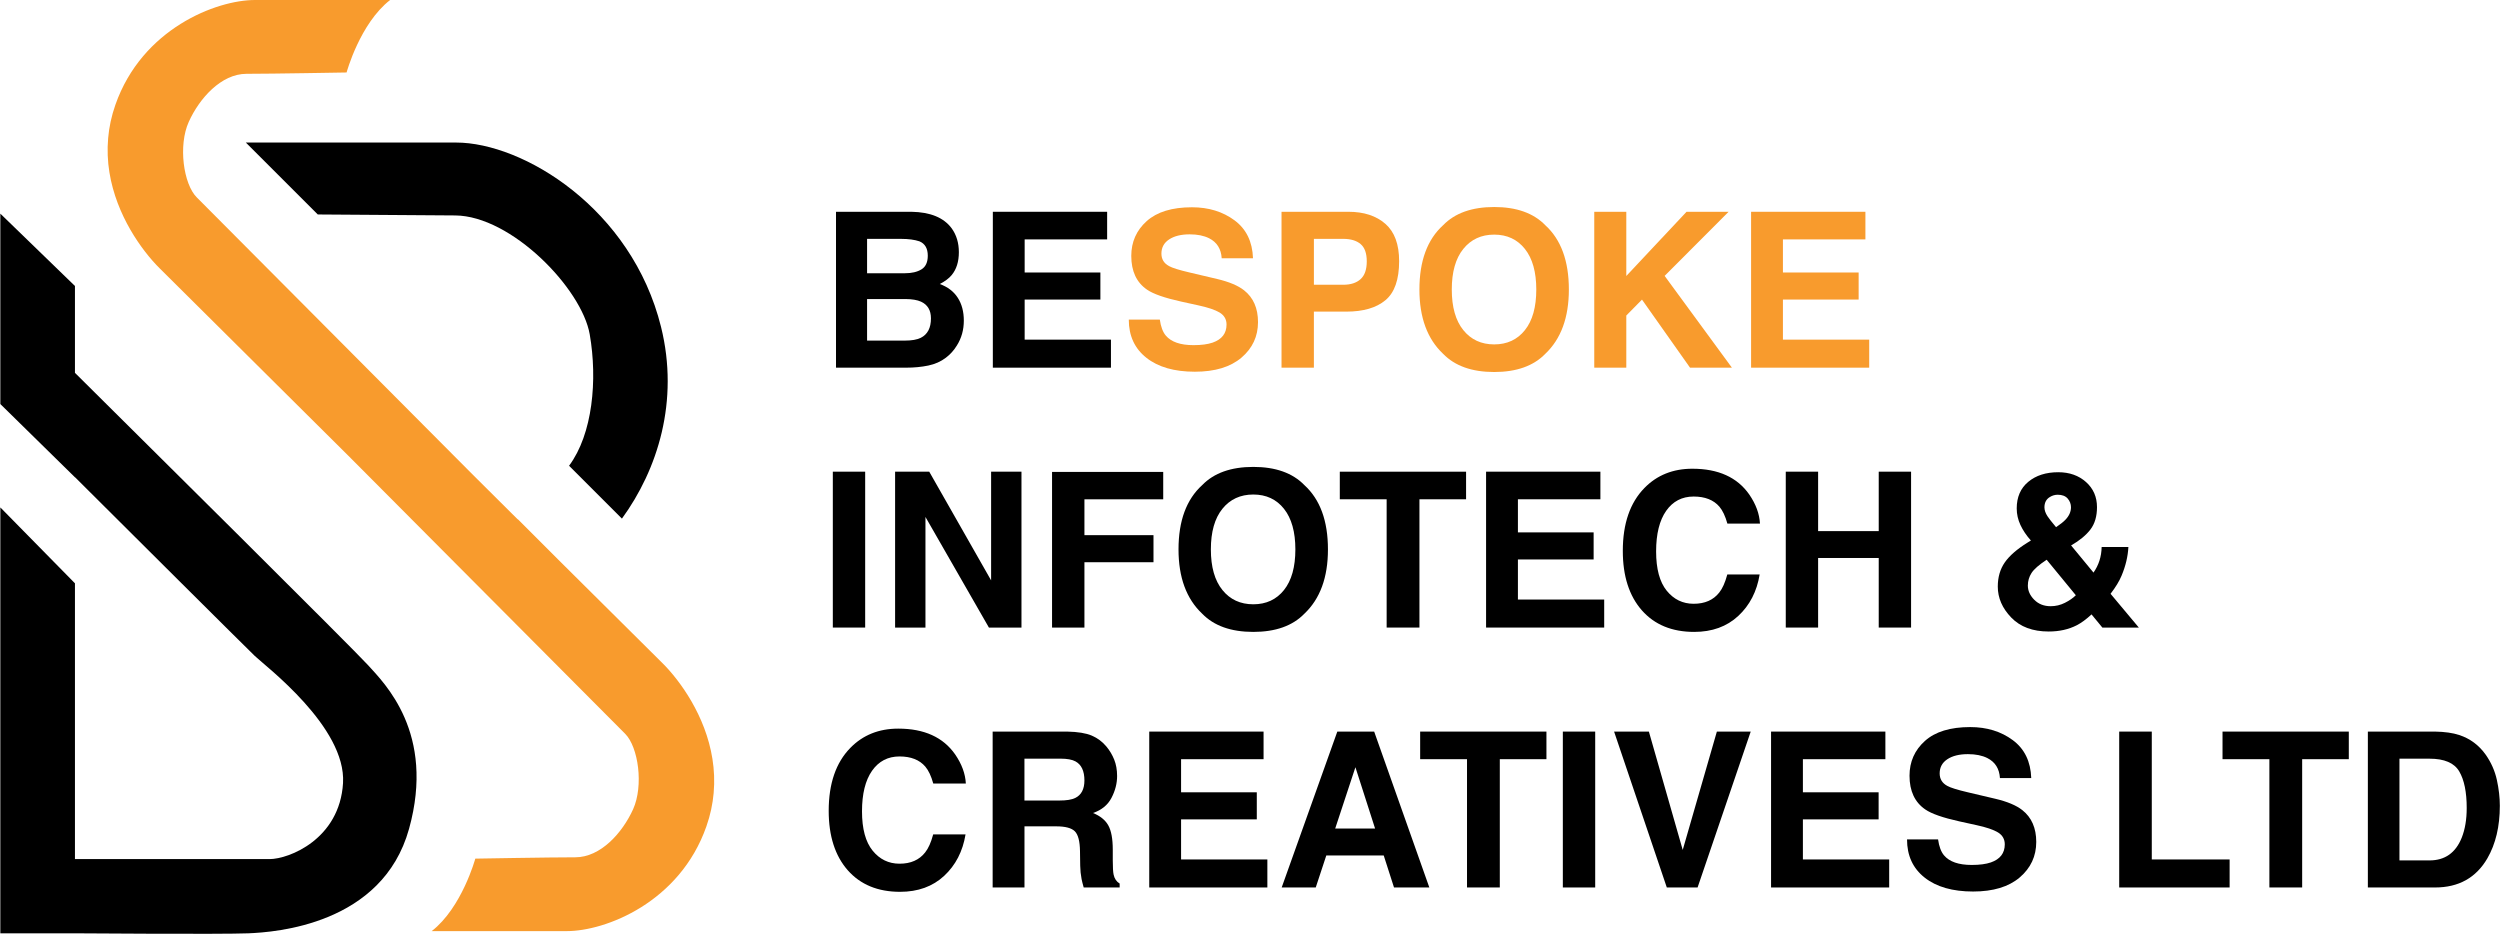 <svg width="202" height="76" viewBox="0 0 202 76" fill="none" xmlns="http://www.w3.org/2000/svg">
<path d="M29.747 53.754C28.637 52.521 11.042 35.066 6.056 30.125V23.108L0.027 17.263V32.646L6.056 38.565V38.554C9.721 42.206 19.882 52.325 20.587 53C21.45 53.826 27.986 58.746 27.717 63.273C27.447 67.799 23.353 69.415 21.773 69.415C20.193 69.415 6.056 69.415 6.056 69.415V47.132L0.027 40.999V75.412H6.056C6.056 75.412 17.911 75.502 20.066 75.412C22.221 75.323 30.895 74.73 33.05 66.972C35.207 59.214 31.041 55.191 29.747 53.754Z" fill="black"/>
<path d="M54.718 54.946C54.27 54.359 53.84 53.886 53.487 53.541C52.994 53.056 49.687 49.773 45.118 45.23L41.842 41.954C41.837 41.957 41.835 41.961 41.831 41.964C40.785 40.925 39.704 39.849 38.595 38.746L38.258 38.409C38.083 38.234 37.909 38.06 37.734 37.885C26.769 26.869 16.401 16.451 15.9 15.95C14.821 14.874 14.389 11.75 15.253 9.845C16.112 7.941 17.873 5.964 19.919 5.964C21.969 5.964 28.004 5.856 28.004 5.856C28.004 5.856 29.08 1.897 31.522 0C31.522 0 23.726 0 20.605 0C17.48 0 11.481 2.319 9.326 8.461C9.002 9.381 8.815 10.282 8.739 11.155C8.397 14.991 10.155 18.288 11.687 20.289C12.134 20.875 12.565 21.351 12.918 21.698C13.632 22.399 20.294 29.017 28.147 36.825L28.366 37.044C39.442 48.171 50.004 58.781 50.508 59.285C51.584 60.361 52.014 63.485 51.154 65.389C50.291 67.293 48.531 69.27 46.484 69.27C44.437 69.27 38.404 69.378 38.404 69.378C38.404 69.378 37.325 73.338 34.881 75.234C34.881 75.234 42.677 75.234 45.801 75.234C48.926 75.234 54.923 72.915 57.076 66.773C57.4 65.853 57.587 64.952 57.663 64.079C58.008 60.243 56.254 56.947 54.718 54.946Z" fill="#F89B2D"/>
<path d="M25.677 17.329C30.046 17.358 34.685 17.39 36.785 17.408C41.312 17.444 47.003 23.299 47.65 27.016C48.288 30.685 47.891 35.068 45.981 37.633L50.252 41.904C53.142 37.934 54.894 32.41 53.414 26.424C51.044 16.834 42.245 11.518 36.856 11.518C33.468 11.518 25.391 11.518 19.864 11.518L25.677 17.329Z" fill="black"/>
<path d="M76.899 18.454C77.284 18.99 77.476 19.63 77.476 20.376C77.476 21.145 77.281 21.764 76.893 22.23C76.676 22.492 76.356 22.731 75.932 22.948C76.575 23.182 77.061 23.552 77.387 24.059C77.714 24.565 77.877 25.182 77.877 25.905C77.877 26.651 77.69 27.32 77.317 27.913C77.079 28.305 76.782 28.636 76.426 28.904C76.023 29.212 75.549 29.423 75.002 29.537C74.455 29.65 73.862 29.708 73.223 29.708H67.549V17.112H73.636C75.17 17.136 76.258 17.582 76.899 18.454ZM70.06 19.3V22.078H73.121C73.668 22.078 74.112 21.974 74.453 21.766C74.793 21.558 74.965 21.19 74.965 20.66C74.965 20.073 74.739 19.685 74.288 19.498C73.899 19.367 73.403 19.301 72.8 19.301H70.06V19.3ZM70.06 24.162V27.52H73.119C73.664 27.52 74.09 27.446 74.394 27.298C74.946 27.024 75.221 26.5 75.221 25.726C75.221 25.071 74.954 24.62 74.419 24.375C74.121 24.239 73.701 24.167 73.16 24.162H70.06Z" fill="black"/>
<path d="M89.457 19.343H82.792V22.018H88.911V24.204H82.792V27.443H89.765V29.708H80.221V17.112H89.457V19.343Z" fill="black"/>
<path d="M93.713 25.82C93.795 26.396 93.955 26.826 94.193 27.11C94.629 27.629 95.376 27.888 96.435 27.888C97.069 27.888 97.583 27.82 97.979 27.684C98.729 27.422 99.104 26.935 99.104 26.223C99.104 25.807 98.92 25.485 98.554 25.258C98.186 25.036 97.603 24.839 96.805 24.668L95.442 24.369C94.101 24.072 93.181 23.751 92.68 23.404C91.831 22.822 91.407 21.915 91.407 20.678C91.407 19.55 91.823 18.613 92.653 17.867C93.483 17.121 94.704 16.748 96.312 16.748C97.655 16.748 98.801 17.1 99.75 17.803C100.699 18.506 101.196 19.527 101.242 20.866H98.713C98.666 20.109 98.328 19.571 97.697 19.252C97.276 19.041 96.753 18.935 96.129 18.935C95.434 18.935 94.879 19.071 94.465 19.345C94.05 19.619 93.843 20 93.843 20.491C93.843 20.941 94.047 21.277 94.457 21.499C94.72 21.647 95.277 21.821 96.13 22.02L98.341 22.541C99.31 22.77 100.036 23.075 100.52 23.456C101.271 24.048 101.647 24.906 101.647 26.027C101.647 27.178 101.202 28.134 100.313 28.895C99.422 29.655 98.166 30.035 96.543 30.035C94.884 30.035 93.581 29.661 92.631 28.911C91.68 28.162 91.206 27.132 91.206 25.822H93.713V25.82Z" fill="#F89B2D"/>
<path d="M111.943 24.257C111.205 24.872 110.153 25.179 108.785 25.179H106.162V29.708H103.547V17.112H108.956C110.203 17.112 111.196 17.437 111.938 18.086C112.68 18.736 113.05 19.741 113.05 21.103C113.05 22.59 112.681 23.642 111.943 24.257ZM109.935 19.718C109.603 19.439 109.135 19.3 108.535 19.3H106.163V23.008H108.535C109.135 23.008 109.603 22.857 109.935 22.555C110.268 22.253 110.435 21.774 110.435 21.119C110.435 20.466 110.268 19.998 109.935 19.718Z" fill="#F89B2D"/>
<path d="M124.859 28.589C123.907 29.568 122.532 30.059 120.731 30.059C118.931 30.059 117.555 29.568 116.603 28.589C115.327 27.387 114.689 25.654 114.689 23.393C114.689 21.086 115.327 19.355 116.603 18.197C117.555 17.217 118.931 16.727 120.731 16.727C122.532 16.727 123.907 17.217 124.859 18.197C126.129 19.353 126.764 21.086 126.764 23.393C126.765 25.654 126.129 27.387 124.859 28.589ZM123.213 26.674C123.826 25.906 124.132 24.811 124.132 23.393C124.132 21.98 123.826 20.888 123.213 20.115C122.601 19.344 121.774 18.957 120.731 18.957C119.689 18.957 118.857 19.343 118.236 20.111C117.614 20.88 117.304 21.974 117.304 23.393C117.304 24.811 117.614 25.904 118.236 26.674C118.856 27.443 119.689 27.828 120.731 27.828C121.774 27.828 122.601 27.443 123.213 26.674Z" fill="#F89B2D"/>
<path d="M128.816 17.112H131.405V22.301L136.271 17.112H139.671L134.502 22.292L139.936 29.706H136.553L132.672 24.208L131.405 25.494V29.706H128.816V17.112Z" fill="#F89B2D"/>
<path d="M150.725 19.343H144.06V22.018H150.178V24.204H144.06V27.443H151.032V29.708H141.488V17.112H150.725V19.343Z" fill="#F89B2D"/>
<path d="M69.906 50.707H67.292V38.111H69.906V50.707Z" fill="black"/>
<path d="M72.324 38.113H75.083L80.082 46.895V38.113H82.535V50.709H79.905L74.777 41.771V50.709H72.324V38.113Z" fill="black"/>
<path d="M85.006 38.131H93.988V40.344H87.622V43.241H93.202V45.428H87.622V50.709H85.006V38.131Z" fill="black"/>
<path d="M105.393 49.588C104.442 50.567 103.066 51.058 101.266 51.058C99.465 51.058 98.09 50.567 97.138 49.588C95.861 48.386 95.224 46.654 95.224 44.392C95.224 42.085 95.861 40.354 97.138 39.196C98.09 38.216 99.465 37.726 101.266 37.726C103.066 37.726 104.442 38.216 105.393 39.196C106.663 40.352 107.298 42.085 107.298 44.392C107.3 46.654 106.663 48.386 105.393 49.588ZM103.748 47.673C104.36 46.905 104.666 45.81 104.666 44.392C104.666 42.979 104.36 41.887 103.748 41.114C103.136 40.343 102.308 39.957 101.266 39.957C100.223 39.957 99.391 40.342 98.77 41.11C98.148 41.879 97.838 42.974 97.838 44.392C97.838 45.81 98.148 46.904 98.77 47.673C99.39 48.442 100.223 48.827 101.266 48.827C102.308 48.827 103.136 48.442 103.748 47.673Z" fill="black"/>
<path d="M118.459 38.113V40.342H114.691V50.707H112.041V40.342H108.256V38.113H118.459Z" fill="black"/>
<path d="M129.312 40.342H122.647V43.017H128.765V45.204H122.647V48.443H129.619V50.707H120.075V38.111H129.312V40.342Z" fill="black"/>
<path d="M132.873 39.427C133.887 38.39 135.177 37.873 136.744 37.873C138.84 37.873 140.373 38.568 141.342 39.958C141.878 40.739 142.164 41.522 142.205 42.308H139.573C139.405 41.704 139.19 41.248 138.928 40.94C138.459 40.394 137.765 40.12 136.844 40.12C135.907 40.12 135.167 40.506 134.625 41.277C134.084 42.05 133.814 43.142 133.814 44.555C133.814 45.968 134.1 47.026 134.671 47.73C135.242 48.433 135.967 48.785 136.848 48.785C137.751 48.785 138.439 48.483 138.914 47.879C139.176 47.554 139.392 47.068 139.566 46.418H142.18C141.955 47.791 141.378 48.907 140.452 49.768C139.524 50.629 138.337 51.058 136.888 51.058C135.096 51.058 133.687 50.477 132.662 49.315C131.636 48.147 131.123 46.547 131.123 44.512C131.123 42.313 131.706 40.618 132.873 39.427Z" fill="black"/>
<path d="M144.29 50.707V38.111H146.904V42.914H151.801V38.111H154.415V50.707H151.801V45.085H146.904V50.707H144.29Z" fill="black"/>
<path d="M161.986 45.444C162.362 44.903 162.978 44.367 163.832 43.837L164.097 43.676C163.732 43.265 163.45 42.846 163.251 42.418C163.052 41.99 162.951 41.545 162.951 41.082C162.951 40.164 163.263 39.446 163.886 38.93C164.509 38.414 165.316 38.156 166.307 38.156C167.212 38.156 167.96 38.421 168.551 38.949C169.142 39.477 169.437 40.153 169.437 40.977C169.437 41.72 169.259 42.323 168.905 42.785C168.551 43.248 168.031 43.677 167.345 44.071L169.155 46.266C169.362 45.969 169.523 45.649 169.635 45.301C169.747 44.953 169.806 44.586 169.813 44.198H171.974C171.934 44.964 171.75 45.738 171.42 46.521C171.238 46.961 170.942 47.446 170.533 47.978L172.819 50.709H169.872L168.996 49.643C168.57 50.038 168.173 50.33 167.804 50.52C167.147 50.858 166.389 51.026 165.533 51.026C164.243 51.026 163.235 50.651 162.509 49.898C161.783 49.145 161.421 48.311 161.421 47.394C161.422 46.635 161.611 45.985 161.986 45.444ZM164.367 48.461C164.712 48.809 165.154 48.982 165.693 48.982C166.099 48.982 166.483 48.891 166.845 48.708C167.208 48.525 167.502 48.321 167.728 48.096L165.371 45.227C164.755 45.633 164.346 45.989 164.148 46.297C163.95 46.604 163.85 46.944 163.85 47.315C163.85 47.73 164.022 48.112 164.367 48.461ZM165.439 41.715C165.546 41.88 165.776 42.174 166.13 42.597C166.484 42.358 166.738 42.154 166.892 41.989C167.187 41.68 167.335 41.347 167.335 40.986C167.335 40.724 167.246 40.49 167.069 40.284C166.891 40.078 166.622 39.975 166.262 39.975C166.038 39.975 165.828 40.036 165.633 40.156C165.337 40.332 165.19 40.613 165.19 40.995C165.192 41.223 165.273 41.463 165.439 41.715Z" fill="black"/>
<path d="M68.709 60.428C69.723 59.391 71.013 58.873 72.58 58.873C74.676 58.873 76.209 59.569 77.178 60.959C77.714 61.739 78 62.523 78.04 63.309H75.408C75.241 62.705 75.026 62.249 74.764 61.941C74.295 61.395 73.601 61.121 72.68 61.121C71.743 61.121 71.003 61.507 70.461 62.278C69.92 63.051 69.65 64.143 69.65 65.556C69.65 66.969 69.936 68.027 70.507 68.731C71.077 69.434 71.803 69.787 72.684 69.787C73.586 69.787 74.275 69.484 74.749 68.88C75.011 68.555 75.228 68.069 75.402 67.419H78.016C77.79 68.792 77.214 69.908 76.288 70.769C75.36 71.63 74.173 72.059 72.724 72.059C70.932 72.059 69.523 71.477 68.498 70.316C67.472 69.147 66.959 67.547 66.959 65.513C66.959 63.314 67.542 61.619 68.709 60.428Z" fill="black"/>
<path d="M88.216 59.437C88.68 59.636 89.073 59.93 89.395 60.317C89.661 60.636 89.872 60.989 90.028 61.377C90.183 61.764 90.262 62.206 90.262 62.701C90.262 63.299 90.111 63.888 89.809 64.466C89.507 65.045 89.008 65.452 88.313 65.692C88.895 65.925 89.305 66.257 89.548 66.688C89.79 67.118 89.912 67.774 89.912 68.656V69.503C89.912 70.079 89.935 70.468 89.981 70.674C90.051 70.998 90.213 71.238 90.468 71.391V71.708H87.563C87.483 71.429 87.427 71.204 87.392 71.033C87.324 70.68 87.287 70.318 87.281 69.948L87.264 68.777C87.253 67.973 87.114 67.439 86.848 67.17C86.581 66.903 86.082 66.769 85.348 66.769H82.778V71.708H80.206V59.112H86.231C87.089 59.13 87.752 59.238 88.216 59.437ZM82.775 61.299V64.682H85.608C86.171 64.682 86.593 64.614 86.874 64.478C87.371 64.239 87.621 63.765 87.621 63.06C87.621 62.296 87.38 61.783 86.899 61.521C86.629 61.373 86.223 61.299 85.681 61.299H82.775Z" fill="black"/>
<path d="M102.096 61.343H95.431V64.018H101.549V66.205H95.431V69.444H102.403V71.708H92.859V59.112H102.096V61.343Z" fill="black"/>
<path d="M108.055 59.112H111.033L115.49 71.708H112.636L111.804 69.119H107.166L106.312 71.708H103.56L108.055 59.112ZM107.883 66.948H111.108L109.517 61.992L107.883 66.948Z" fill="black"/>
<path d="M124.952 59.112V61.342H121.184V71.707H118.535V61.342H114.749V59.112H124.952Z" fill="black"/>
<path d="M128.892 71.708H126.277V59.112H128.892V71.708Z" fill="black"/>
<path d="M138.723 59.112H141.458L137.165 71.708H134.678L130.418 59.112H133.229L135.964 68.674L138.723 59.112Z" fill="black"/>
<path d="M152.339 61.343H145.674V64.018H151.792V66.205H145.674V69.444H152.646V71.708H143.102V59.112H152.339V61.343Z" fill="black"/>
<path d="M156.595 67.82C156.677 68.397 156.837 68.826 157.075 69.11C157.511 69.629 158.258 69.888 159.317 69.888C159.95 69.888 160.465 69.82 160.861 69.684C161.611 69.422 161.986 68.935 161.986 68.223C161.986 67.807 161.802 67.485 161.436 67.258C161.068 67.036 160.485 66.839 159.687 66.668L158.324 66.369C156.983 66.072 156.063 65.751 155.562 65.403C154.713 64.822 154.289 63.914 154.289 62.678C154.289 61.55 154.705 60.613 155.535 59.867C156.365 59.121 157.586 58.748 159.194 58.748C160.537 58.748 161.683 59.1 162.632 59.803C163.581 60.506 164.078 61.527 164.124 62.867H161.595C161.548 62.108 161.21 61.571 160.579 61.252C160.158 61.041 159.635 60.935 159.011 60.935C158.316 60.935 157.761 61.071 157.347 61.345C156.932 61.619 156.725 62 156.725 62.491C156.725 62.941 156.93 63.277 157.339 63.499C157.602 63.647 158.159 63.821 159.012 64.02L161.223 64.541C162.192 64.77 162.918 65.075 163.402 65.456C164.153 66.048 164.529 66.906 164.529 68.028C164.529 69.178 164.084 70.134 163.195 70.895C162.304 71.655 161.048 72.035 159.425 72.035C157.766 72.035 156.463 71.661 155.513 70.911C154.562 70.162 154.088 69.132 154.088 67.822H156.595V67.82Z" fill="black"/>
<path d="M171.232 59.112H173.864V69.444H180.153V71.708H171.232V59.112Z" fill="black"/>
<path d="M189.783 59.112V61.342H186.015V71.707H183.366V61.342H179.58V59.112H189.783Z" fill="black"/>
<path d="M198.702 59.388C199.585 59.678 200.301 60.211 200.849 60.985C201.287 61.612 201.587 62.29 201.747 63.018C201.906 63.748 201.986 64.442 201.986 65.103C201.986 66.778 201.649 68.197 200.977 69.358C200.065 70.925 198.656 71.708 196.753 71.708H191.323V59.112H196.753C197.532 59.126 198.183 59.217 198.702 59.388ZM193.876 61.3V69.521H196.307C197.55 69.521 198.417 68.909 198.908 67.685C199.176 67.012 199.31 66.212 199.31 65.284C199.31 64.002 199.11 63.018 198.707 62.331C198.305 61.644 197.504 61.302 196.307 61.302H193.876V61.3Z" fill="black"/>
</svg>
